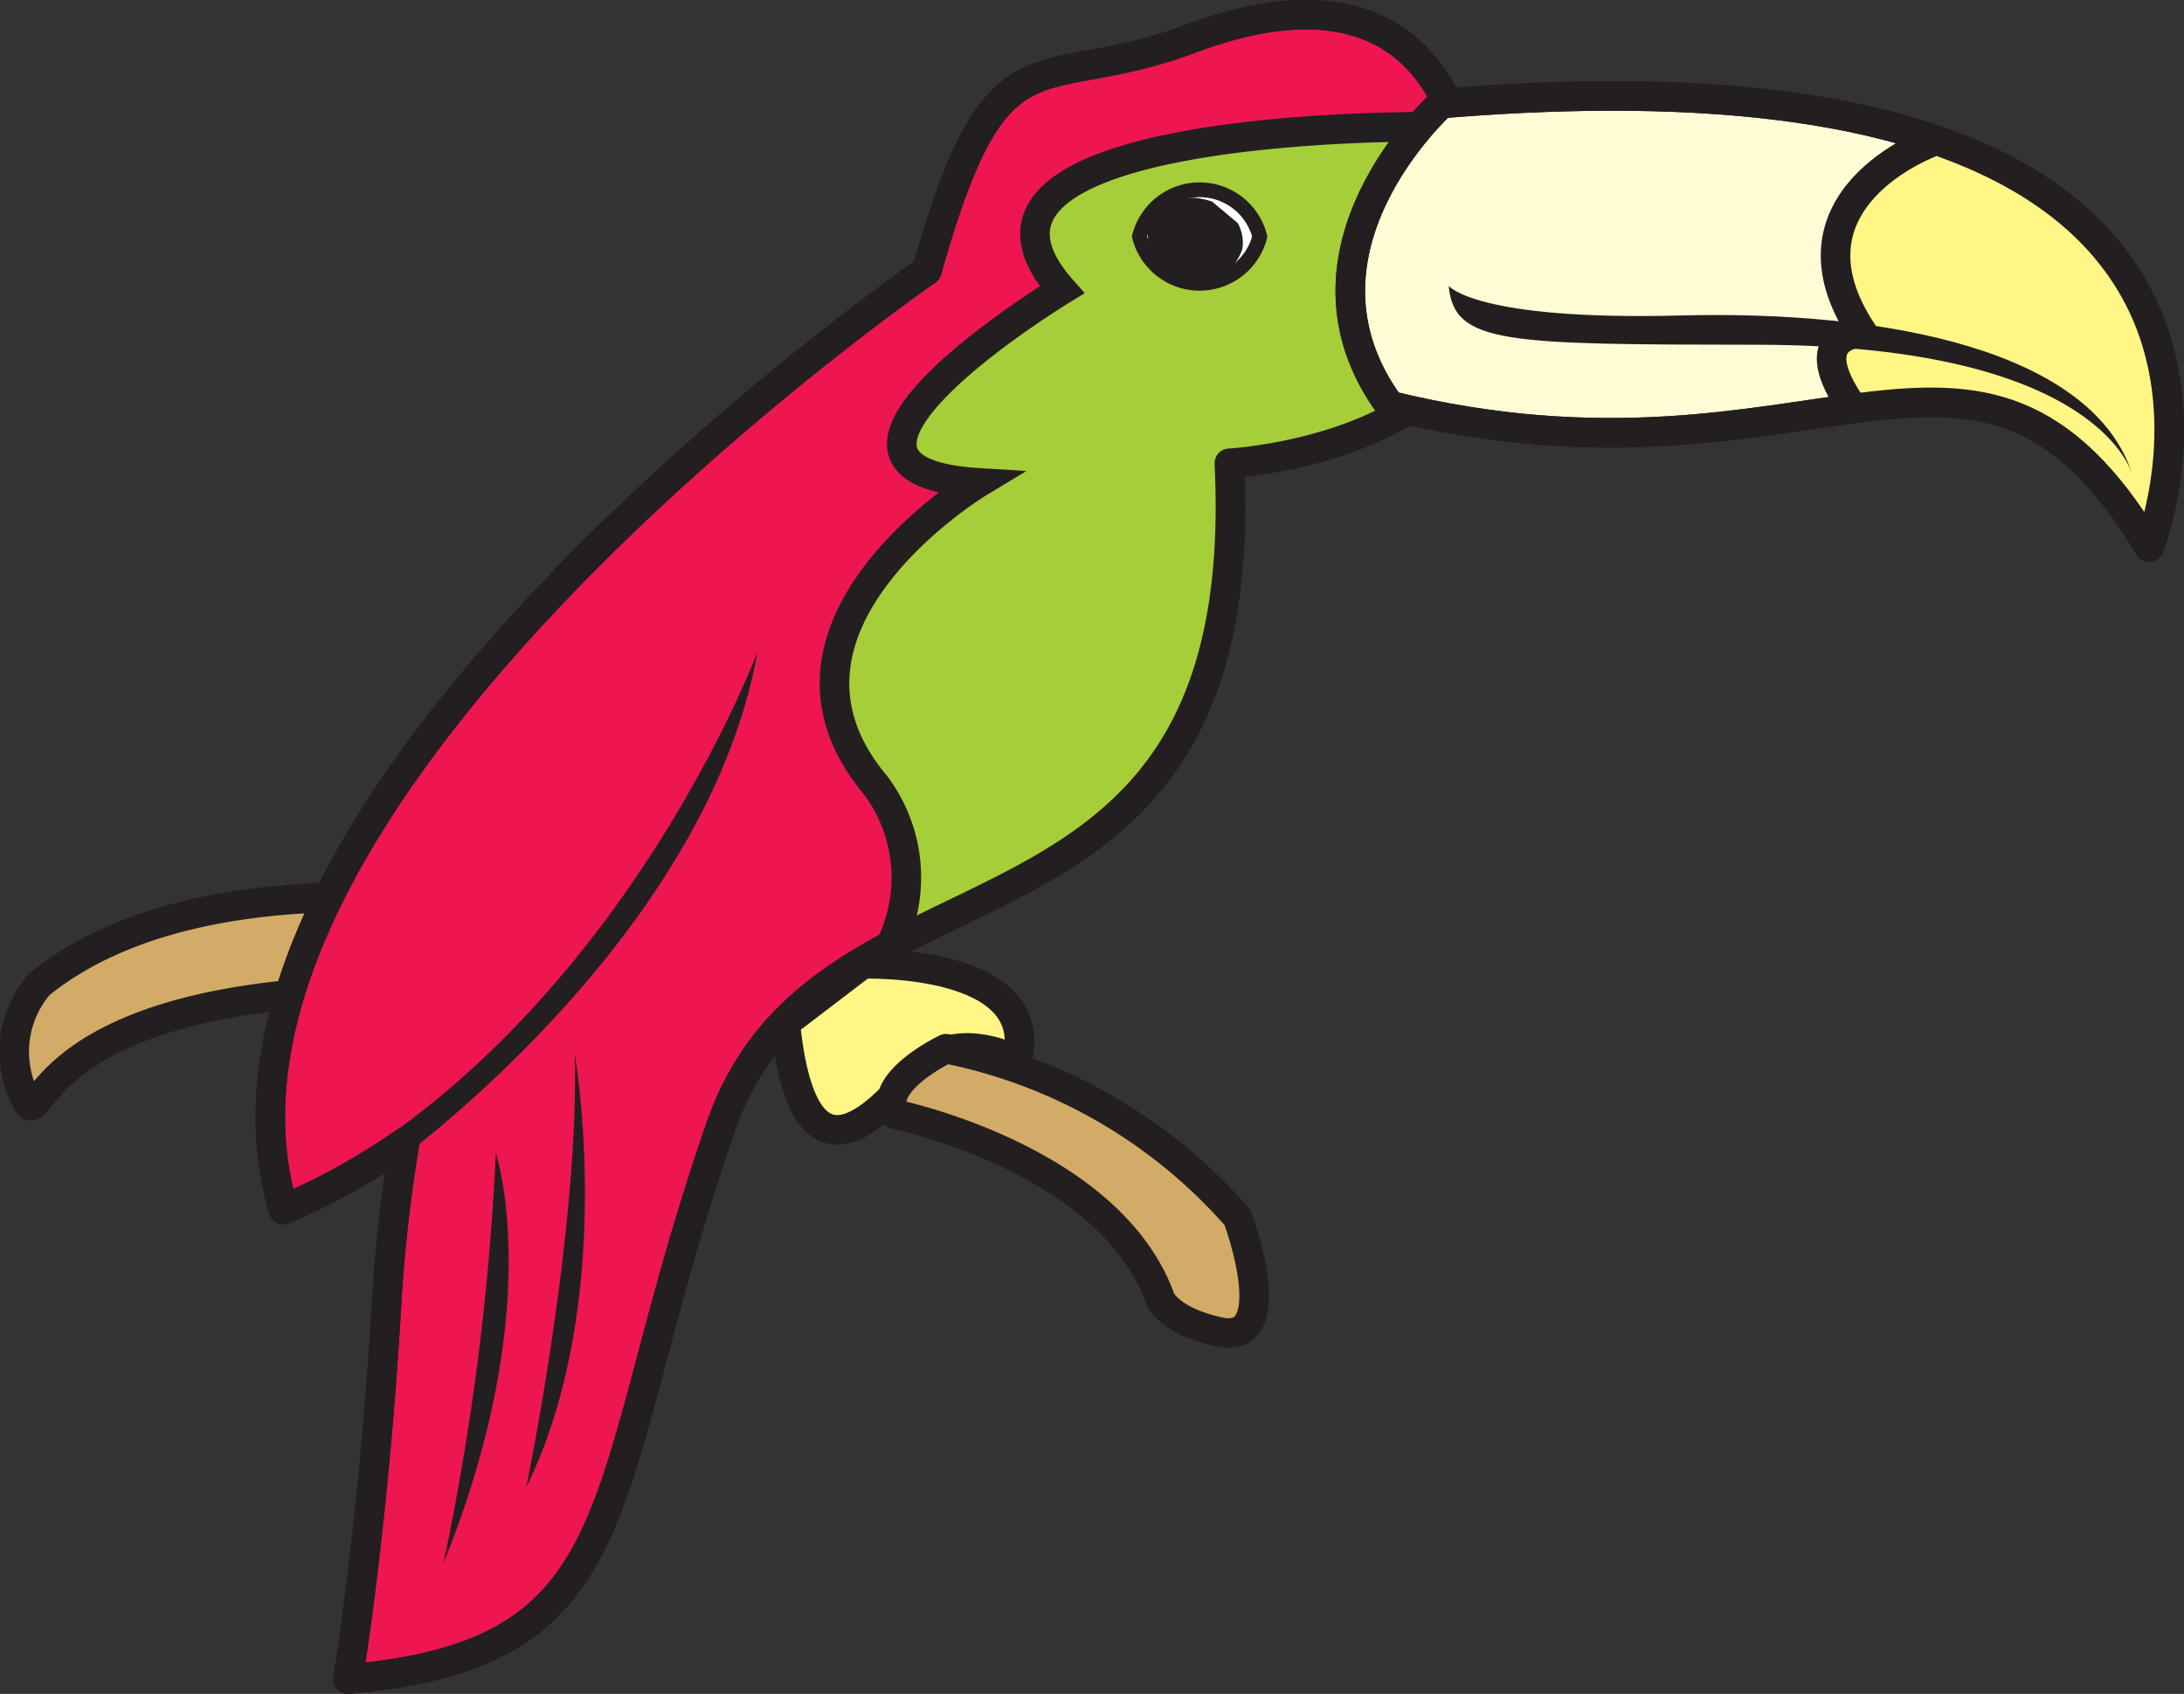 <svg xmlns="http://www.w3.org/2000/svg" viewBox="0 0 73.87 57.29"><rect x="0" y="0" width="73.87" height="57.29" fill="#333333" stroke="none"/><defs><style>.cls-1{fill:#fff}.cls-1,.cls-10,.cls-11,.cls-2,.cls-3,.cls-4,.cls-5,.cls-6,.cls-7,.cls-8,.cls-9{fill-rule:evenodd}.cls-2{fill:#d2ab67}.cls-10,.cls-2,.cls-3,.cls-4,.cls-6,.cls-8,.cls-9{stroke:#231f20}.cls-10,.cls-2,.cls-3,.cls-4,.cls-9{stroke-linejoin:round}.cls-10,.cls-2,.cls-3,.cls-4,.cls-6,.cls-9{stroke-width:1px}.cls-11,.cls-3{fill:#fff685}.cls-4{fill:#ed1651}.cls-5{fill:#a6ce39}.cls-6,.cls-8,.cls-9{fill:none}.cls-7{fill:#231f20}.cls-8{stroke-width:.5px}.cls-10{fill:#fffcd5}</style></defs><title>Asset 94</title><g id="Layer_2" data-name="Layer 2"><g id="Layer_1-2" data-name="Layer 1"><path class="cls-1" d="M22 31.55s-13.93-3.7-20.67 1.74a3.49 3.49 0 0 0-.44 3.92c.64 1.4 0-5.66 20.45-3.26z"/><path class="cls-2" d="M21.34 34l.65-2.4S8.07 27.85 1.33 33.29a3.49 3.49 0 0 0-.44 3.92c.64 1.4 0-5.66 20.45-3.21z"/><path class="cls-1" d="M29.18 32.64s6.09-.21 5.22 3.27c0 0-2-1.09-3.27.21-.9.9-3.91 5-4.57-1.52z"/><path class="cls-3" d="M26.56 34.6l2.62-2s6.09-.21 5.22 3.27c0 0-2-1.09-3.27.21-.9.92-3.91 5.05-4.57-1.48z"/><path class="cls-1" d="M31.35 9.15c2.39-8.49 3.7-5.88 8.92-7.84C48.56-1.8 49.41 5 49.41 5c4.59 10-7.83 10.67-7.83 10.67.87 17.62-13.71 12.4-17.19 22.41-4.31 12.37-2.61 17.84-12.62 18.71 0 0 .87-5.22 1.3-12.62a50.72 50.72 0 0 1 .62-5.54 22.85 22.85 0 0 1-4.1 2.28C5.46 27 31.35 9.15 31.35 9.15z"/><path class="cls-4" d="M31.35 9.15c2.39-8.49 3.7-5.88 8.92-7.84C48.56-1.8 49.41 5 49.41 5c4.59 10-7.83 10.67-7.83 10.67.87 17.62-13.71 12.4-17.19 22.41-4.31 12.37-2.61 17.84-12.62 18.71 0 0 .87-5.22 1.3-12.62a50.72 50.72 0 0 1 .62-5.54 22.85 22.85 0 0 1-4.1 2.28C5.46 27 31.35 9.15 31.35 9.15z"/><path class="cls-5" d="M32.93 30.68l-2.45.96.26-2.63-.87-2.1-1.67-2.98.35-3.41 2.19-2.37 2.46-1.93-1.67-.08-1.22-1.32 1.4-1.93 4.46-3.24-1.22-1.75.17-.96 2.81-1.58 5.78-.79 4.03-.17-1.67 3.15-.26 3.68 1.31 2.89-2.45.97-3.15.7-.18 5.43-1.4 3.59-4.9 4.73-2.11 1.14z"/><path class="cls-6" d="M48.14 4.29S30.91 4.14 35.92 9.8c0 0-10 6.09-2.83 6.53 0 0-8 4.83-3.48 10.22a5.21 5.21 0 0 1 .39 5.66"/><path class="cls-7" d="M25.62 22.05S21.53 33 12.29 39l.93.43s10.66-7.59 12.4-17.38zM15 52.87A86.57 86.57 0 0 0 16.77 39s1.75 5.17-1.77 13.87zm2.8-2.57s1.8-8.71 1.64-14.64c0-.01 1.46 8.34-1.64 14.64z"/><path class="cls-1" d="M41.86 41.18A17.69 17.69 0 0 0 32 35.47s-2.34 1.11-1.75 2.21c0 0 7.28 1.48 9 6.26 0 0 .29.74 2 1.11s1.2-2.21.61-3.87z"/><path class="cls-2" d="M41.86 41.18A17.69 17.69 0 0 0 32 35.47s-2.34 1.11-1.75 2.21c0 0 7.28 1.48 9 6.26 0 0 .29.74 2 1.11s1.2-2.21.61-3.87z"/><path class="cls-1" d="M38.54 8a2.1 2.1 0 0 0 4.07 0 2.1 2.1 0 0 0-4.07 0z"/><path class="cls-8" d="M38.54 8a2.1 2.1 0 0 0 4.07 0 2.1 2.1 0 0 0-4.07 0z"/><path class="cls-7" d="M41.86 7.54a1.35 1.35 0 0 1 .16.88 1.64 1.64 0 0 1-3.2-.55 1.52 1.52 0 0 1 1.84-1.14 1.89 1.89 0 0 1 .34.09z"/><path class="cls-9" d="M31.35 9.15c2.39-8.49 3.7-5.88 8.92-7.84C48.56-1.8 49.41 5 49.41 5c4.59 10-7.83 10.67-7.83 10.67.87 17.62-13.71 12.4-17.19 22.41-4.31 12.37-2.61 17.84-12.62 18.71 0 0 .87-5.22 1.3-12.62a50.72 50.72 0 0 1 .62-5.54 22.85 22.85 0 0 1-4.1 2.28C5.46 27 31.35 9.15 31.35 9.15z"/><path class="cls-1" d="M72.69 18.5s7-17.56-23.93-15c0 0-5.57 5-1.75 10.22 14.5 3.54 19.8-5.01 25.68 4.78z"/><path class="cls-10" d="M72.69 18.5s7-17.56-23.93-15c0 0-5.57 5-1.75 10.22 14.5 3.54 19.8-5.01 25.68 4.78z"/><path class="cls-11" d="M72.69 18.5s4-10-7.43-13.84l-2.81 2-.44 2 1.05 2.72-1.31.08.8 2.34c4.15-.52 7.07-.42 10.14 4.7z"/><path class="cls-7" d="M49 9.67s.92 1.18 7.83 1 14 1.15 15.31 5.43c0 0-1-4.42-12.67-4.44-8.57-.01-10.29-.02-10.47-1.99z"/><path class="cls-9" d="M65.33 4.81S60 6.74 63 11.25c0 0-2 0-.48 2.32"/><path class="cls-9" d="M72.69 18.5s7-17.56-23.93-15c0 0-5.57 5-1.75 10.22 14.5 3.54 19.8-5.01 25.68 4.78z"/></g></g></svg>